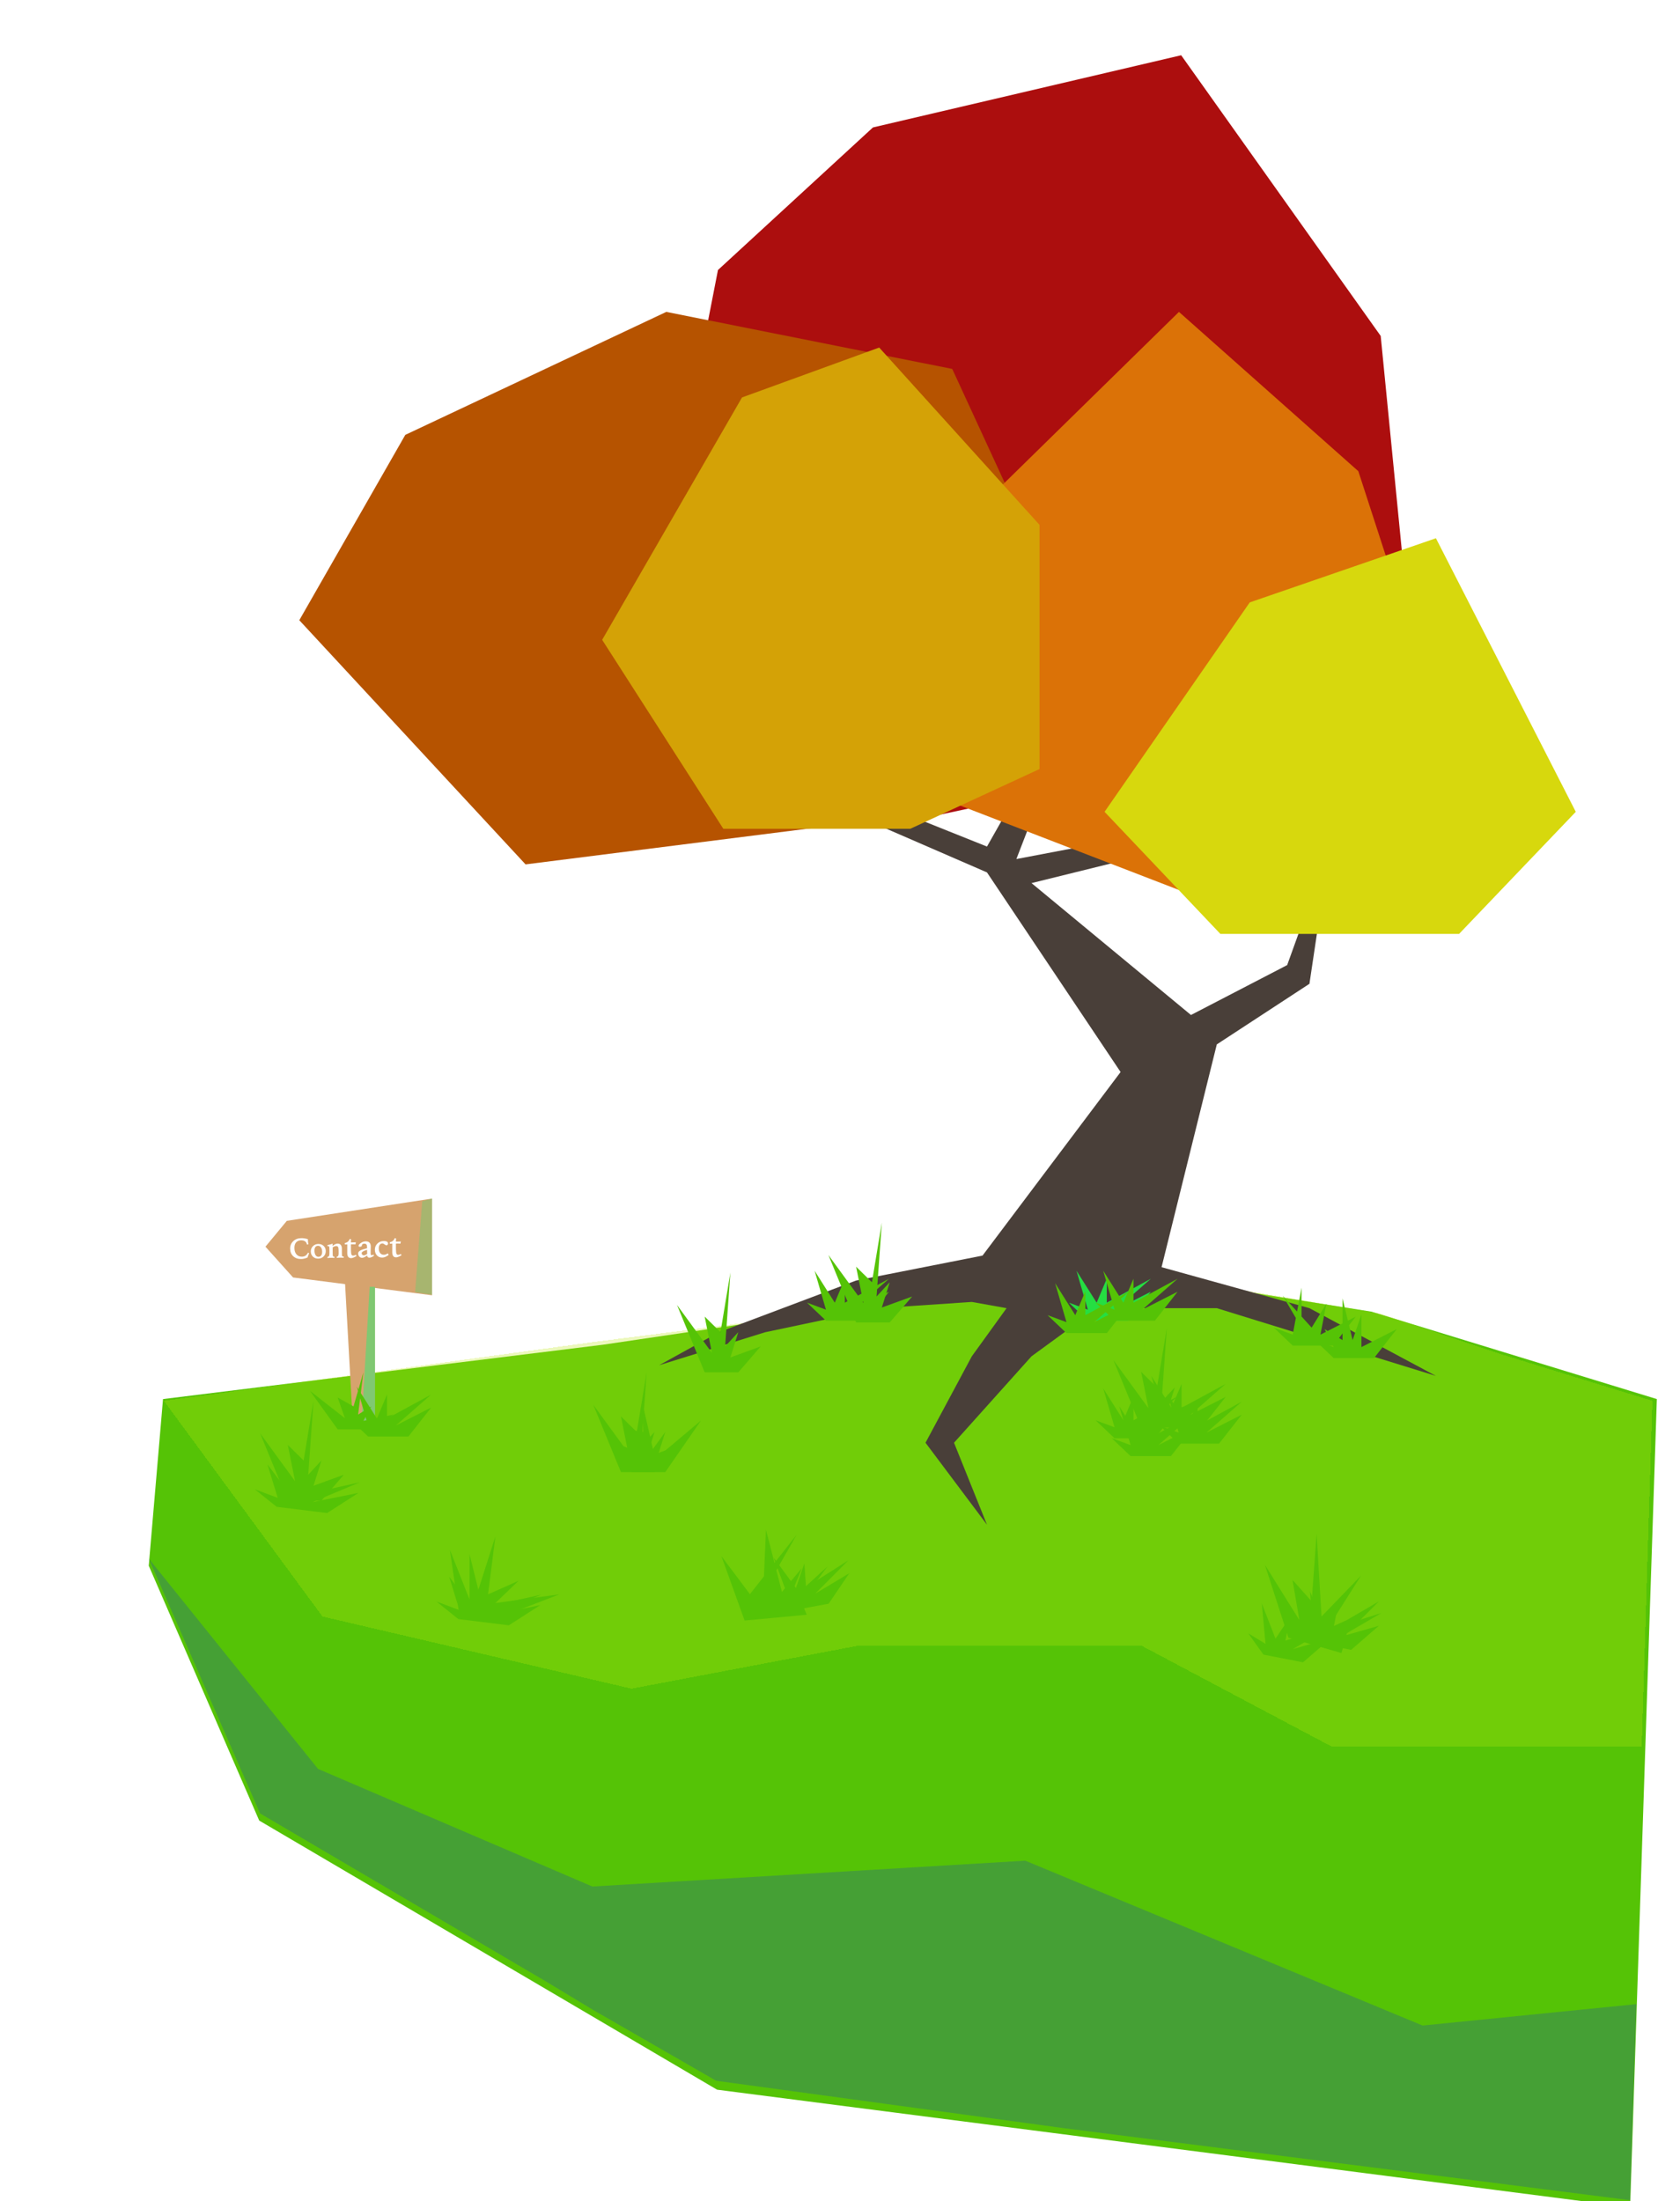 <svg width="943" height="1235" viewBox="0 0 943 1235" fill="none" xmlns="http://www.w3.org/2000/svg">
<g clip-path="url(#clip0_567_133)">
<g filter="url(#filter0_d_567_133)">
<path d="M145.5 1017.5L402.5 1168.5L915 1234.5L930 781L770 732L660 714.5L528 722.5L338.5 750.5L91.5 781L83.5 874.5L145.5 1017.5Z" fill="#55C306"/>
</g>
<g filter="url(#filter1_d_567_133)">
<path d="M181 903L92 782L333 749L529.5 724H596L657.5 713L774.5 733L841.5 755.5L927.5 782L921.5 976H747.5L641 919.5H481L354.5 943.5L181 903Z" fill="#B9E40F" fill-opacity="0.28" shape-rendering="crispEdges"/>
</g>
<g filter="url(#filter2_d_567_133)">
<path d="M629 597.5L551.5 700.5L480.5 714.5L403.5 743.5L370 762L429.5 743.5L493.5 730L545.5 726.5L565 730L545.5 757L519.5 805.5L554 851.5L535.5 805.5L579 757L616 730H683L806 768L735 730L652 707L683 582L735 548L746.5 471L722.5 537.5L668.5 565.5L579 491.5L662 471L710 394L704 370V394L652 462.5L570.5 478L579 456L562.5 419L535.5 370L554 419L562.5 456L554 471L444 427L403.5 402L436.5 434.5L554 485.5L629 597.5Z" fill="#493F39"/>
</g>
<g filter="url(#filter3_d_567_133)">
<path d="M366 337L516.5 455.5L663 424L788.5 321.5L775 184.5L663 27L490 67.5L403 147.5L366 337Z" fill="#AC0E0E"/>
</g>
<g filter="url(#filter4_d_567_133)">
<path d="M295 481L500.5 455L599.5 344L534.5 203L374 171L227.5 240L168 344L295 481Z" fill="#B65300"/>
</g>
<g filter="url(#filter5_d_567_133)">
<path d="M516 439.135L673.781 500L762.439 464.907L797 366.755L762.439 260.378L661.759 171L552.064 278.473L516 439.135Z" fill="#DB7207"/>
</g>
<g filter="url(#filter6_d_567_133)">
<path d="M620 451.5L685 520H819L884.5 451.5L806 298L701.5 334L620 451.5Z" fill="#D7D80D"/>
</g>
<g filter="url(#filter7_d_567_133)">
<path d="M338 355L406 461H511L583.5 427.5V290.5L493.5 191L416.5 219L338 355Z" fill="#D4A206"/>
</g>
<path d="M193.5 717L198 797.5H210.5V714L193.5 717Z" fill="#D6A36E"/>
<path d="M242.5 726.767L164.5 716.767L149 699.5L161 685L242.5 672.5V726.767Z" fill="#D6A36E"/>
<path style="mix-blend-mode:lighten" d="M233 725L237 674L242.5 672.5V726.5L233 725Z" fill="#66CE70" fill-opacity="0.42"/>
<path style="mix-blend-mode:lighten" d="M203 797.5L207.5 722H210.5V797.5H203Z" fill="#68D273" fill-opacity="0.78"/>
<g filter="url(#filter8_d_567_133)">
<path d="M378 732.182L393.543 770H412.417L425 755.455L407.976 761.636L412.417 747.455L405.016 755.455L407.976 714L402.425 747.455L393.543 738.727L397.614 759.091L378 732.182Z" fill="#55C306"/>
</g>
<g filter="url(#filter9_d_567_133)">
<path d="M331 788.182L346.543 826H365.417L378 811.455L360.976 817.636L365.417 803.455L358.016 811.455L360.976 770L355.425 803.455L346.543 794.727L350.614 815.091L331 788.182Z" fill="#55C306"/>
</g>
<g filter="url(#filter10_d_567_133)">
<path d="M348 811.455L352.543 826H371.417L391.5 797L366.976 817.636L371.417 803.455L364.5 813L359 789V803.455L349.5 802L356.614 815.091L348 811.455Z" fill="#55C306"/>
</g>
<g filter="url(#filter11_d_567_133)">
<path d="M250.5 869.5L255.827 906H282.331L312 894.571L276.094 899.429L289 887L271.937 894.571L276.094 862L266.5 892L261.543 872V897.429L250.5 869.5Z" fill="#55C306"/>
</g>
<g filter="url(#filter12_d_567_133)">
<path d="M144 804.182L159.543 842H178.417L191 827.455L173.976 833.636L178.417 819.455L171.016 827.455L173.976 786L168.425 819.455L159.543 810.727L163.614 831.091L144 804.182Z" fill="#55C306"/>
</g>
<g filter="url(#filter13_d_567_133)">
<path d="M172 780.39L187.543 802H206.417L219 793.688L201.976 797.221L206.417 789.117L199.016 793.688L201.976 770L196.425 789.117L187.543 784.13L191.614 795.766L172 780.39Z" fill="#55C306"/>
</g>
<g filter="url(#filter14_d_567_133)">
<path d="M427.25 893.085L438.113 905.076L461.134 900.821L472.708 883.732L453.644 895.169L472.2 876.469L448.429 891.604L447.492 878.197L442.781 891.999L430.236 874.913L438.113 896.255L427.25 893.085Z" fill="#55C306"/>
</g>
<g filter="url(#filter15_d_567_133)">
<path d="M415.962 909.261L402.907 873.084L418.938 894.472L426.824 884.443L427.937 858.302L432.726 876.937L445.174 861.106L433.784 881.053L436.91 893.216L447.996 879.956L440.294 899.176L462.461 878.944L447.8 898.651L450.82 906L415.962 909.261Z" fill="#55C306"/>
</g>
<g filter="url(#filter16_d_567_133)">
<path d="M463 704.182L478.543 742H497.417L510 727.455L492.976 733.636L497.417 719.455L490.016 727.455L492.976 686L487.425 719.455L478.543 710.727L482.614 731.091L463 704.182Z" fill="#55C306"/>
</g>
<g filter="url(#filter17_d_567_133)">
<path d="M623 763.182L638.543 801H657.417L670 786.455L652.976 792.636L657.417 778.455L650.016 786.455L652.976 745L647.425 778.455L638.543 769.727L642.614 790.091L623 763.182Z" fill="#55C306"/>
</g>
<g filter="url(#filter18_d_567_133)">
<path d="M708 878L721.258 918.937L751 927.5L754 916.5L772 898.5L754 909.005L743 914L762 884L739.785 907L737.022 860.5L734.278 898.5L723.5 886.5L727.335 909.005L708 878Z" fill="#55C306"/>
</g>
<g filter="url(#filter19_d_567_133)">
<path d="M596 731.92L606.615 742H629.262L642 725.76L622.185 735.84L642 718.48L617.231 731.92V718.48L611.569 731.92L600.246 714L606.615 735.84L596 731.92Z" fill="#25DE42"/>
</g>
<g filter="url(#filter20_d_567_133)">
<path d="M611 731.92L621.615 742H644.262L657 725.76L637.185 735.84L657 718.48L632.231 731.92V718.48L626.569 731.92L615.246 714L621.615 735.84L611 731.92Z" fill="#55C306"/>
</g>
<g filter="url(#filter21_d_567_133)">
<path d="M584 738.92L594.615 749H617.262L630 732.76L610.185 742.84L630 725.48L605.231 738.92V725.48L599.569 738.92L588.246 721L594.615 742.84L584 738.92Z" fill="#55C306"/>
</g>
<g filter="url(#filter22_d_567_133)">
<path d="M638 790.92L648.615 801H671.262L684 784.76L664.185 794.84L684 777.48L659.231 790.92V777.48L653.569 790.92L642.246 773L648.615 794.84L638 790.92Z" fill="#55C306"/>
</g>
<g filter="url(#filter23_d_567_133)">
<path d="M611 797.92L621.615 808H644.262L657 791.76L637.185 801.84L657 784.48L632.231 797.92V784.48L626.569 797.92L615.246 780L621.615 801.84L611 797.92Z" fill="#55C306"/>
</g>
<g filter="url(#filter24_d_567_133)">
<path d="M647 800.92L657.615 811H680.262L693 794.76L673.185 804.84L693 787.48L668.231 800.92V787.48L662.569 800.92L651.246 783L657.615 804.84L647 800.92Z" fill="#55C306"/>
</g>
<g filter="url(#filter25_d_567_133)">
<path d="M620 807.92L630.615 818H653.262L666 801.76L646.185 811.84L666 794.48L641.231 807.92V794.48L635.569 807.92L624.246 790L630.615 811.84L620 807.92Z" fill="#55C306"/>
</g>
<g filter="url(#filter26_d_567_133)">
<path d="M723.675 910.46L732.172 922.38L754.402 926.701L770.005 913.19L748.631 919.304L771.394 906.044L744.516 914.511L747.08 901.318L738.958 913.431L731.262 893.679L733.347 916.333L723.675 910.46Z" fill="#55C306"/>
</g>
<g filter="url(#filter27_d_567_133)">
<path d="M696.675 917.46L705.172 929.38L727.402 933.701L743.005 920.19L721.631 926.304L744.394 913.044L717.516 921.511L720.08 908.318L711.958 920.431L704.262 900.679L706.347 923.333L696.675 917.46Z" fill="#55C306"/>
</g>
<g filter="url(#filter28_d_567_133)">
<path d="M721.615 756L711 745.92L721.615 749.84L723.372 740.499L716 728L724.051 736.889L726.569 723.5V739.669L732.231 745.92L740.5 732.5L737.185 749.84L757 739.76L744.262 756H721.615Z" fill="#55C306"/>
</g>
<g filter="url(#filter29_d_567_133)">
<path d="M734 752.92L744.615 763H767.262L780 746.76L760.185 756.84V738.5L755.231 752.92L749.569 729.5V752.92L739.5 746.76L744.615 756.84L734 752.92Z" fill="#55C306"/>
</g>
<g filter="url(#filter30_d_567_133)">
<path d="M449 731.92L459.615 742H482.262L495 725.76L475.185 735.84L495 718.48L470.231 731.92V718.48L464.569 731.92L453.246 714L459.615 735.84L449 731.92Z" fill="#55C306"/>
</g>
<g filter="url(#filter31_d_567_133)">
<path d="M139.009 836.61L151.285 846.46L179.626 849.94L197.194 838.656L171.386 843.83L197.922 832.721L165.579 839.873L166.924 828.915L158.494 839.003L146.117 822.652L151.902 841.437L139.009 836.61Z" fill="#55C306"/>
</g>
<g filter="url(#filter32_d_567_133)">
<path d="M241.009 899.61L253.285 909.46L281.626 912.94L299.194 901.656L273.386 906.83L299.922 895.721L267.579 902.873L268.924 891.915L260.494 902.003L248.117 885.652L253.902 904.437L241.009 899.61Z" fill="#55C306"/>
</g>
<g filter="url(#filter33_d_567_133)">
<path d="M192 796.92L202.615 807H225.262L238 790.76L218.185 800.84L238 783.48L213.231 796.92V783.48L207.569 796.92L196.246 779L202.615 800.84L192 796.92Z" fill="#55C306"/>
</g>
<path style="mix-blend-mode:darken" d="M178.5 992.5L83.5 874.5L146 1017.5L306 1111.5L332.5 1127.5L402 1167.5L596.5 1194L915 1234.5L918.5 1124.5L798.5 1136.5L575.5 1044L332.5 1058.5L178.5 992.5Z" fill="#2B628A" fill-opacity="0.36"/>
<path d="M172.845 695.292C172.846 695.344 172.845 695.428 172.842 695.543C172.838 695.652 172.837 695.733 172.838 695.785C172.844 696.134 172.866 696.503 172.904 696.893C172.942 697.283 172.999 697.712 173.075 698.179L172.304 698.326C172.207 697.551 171.866 696.956 171.281 696.539C170.695 696.117 169.929 695.914 168.981 695.93C167.773 695.951 166.842 696.345 166.188 697.112C165.54 697.873 165.228 698.942 165.252 700.316C165.278 701.8 165.674 702.976 166.439 703.843C167.209 704.71 168.225 705.132 169.485 705.11C170.276 705.097 170.948 704.905 171.499 704.536C172.055 704.167 172.501 703.612 172.837 702.872L173.53 703.18C173.329 703.595 173.154 704.002 173.004 704.4C172.855 704.794 172.729 705.184 172.626 705.571C172 705.837 171.387 706.041 170.785 706.182C170.188 706.327 169.612 706.405 169.054 706.415C167.242 706.447 165.764 705.936 164.621 704.883C163.477 703.83 162.89 702.439 162.86 700.71C162.83 699.002 163.394 697.585 164.552 696.461C165.715 695.331 167.202 694.75 169.014 694.719C169.665 694.707 170.304 694.748 170.931 694.841C171.563 694.935 172.201 695.085 172.845 695.292ZM178.473 698.999C177.833 699.011 177.34 699.259 176.994 699.744C176.653 700.224 176.49 700.899 176.506 701.769C176.524 702.826 176.739 703.661 177.151 704.273C177.563 704.886 178.107 705.186 178.784 705.175C179.43 705.163 179.933 704.905 180.294 704.398C180.661 703.892 180.836 703.204 180.821 702.334C180.803 701.298 180.58 700.481 180.153 699.884C179.731 699.282 179.171 698.987 178.473 698.999ZM178.612 697.973C179.835 697.952 180.844 698.312 181.639 699.054C182.433 699.79 182.84 700.733 182.86 701.884C182.881 703.092 182.49 704.11 181.687 704.936C180.888 705.758 179.88 706.179 178.661 706.2C177.443 706.222 176.442 705.859 175.658 705.112C174.874 704.365 174.471 703.398 174.451 702.211C174.43 701.044 174.824 700.053 175.633 699.237C176.447 698.415 177.44 697.994 178.612 697.973ZM186.719 697.816L186.617 699.1C187.234 698.641 187.762 698.306 188.201 698.095C188.64 697.884 189.032 697.776 189.375 697.77C190.193 697.756 190.812 697.984 191.231 698.456C191.656 698.923 191.877 699.622 191.893 700.555C191.896 700.732 191.898 701.143 191.899 701.789C191.9 702.43 191.904 702.984 191.912 703.453C191.926 704.219 191.988 704.679 192.101 704.833C192.218 704.987 192.446 705.061 192.784 705.055L192.948 705.052L192.944 705.709C192.48 705.686 192.084 705.669 191.756 705.659C191.427 705.649 191.162 705.646 190.958 705.65C190.74 705.654 190.469 705.666 190.146 705.687C189.829 705.709 189.46 705.738 189.038 705.777L189.027 705.121L189.121 705.119C189.766 705.108 190.086 704.451 190.079 703.149C190.078 703.107 190.077 703.076 190.077 703.055L190.048 701.407C190.033 700.506 189.918 699.901 189.704 699.593C189.49 699.284 189.133 699.134 188.634 699.142C188.363 699.147 188.072 699.21 187.762 699.33C187.451 699.444 187.11 699.622 186.74 699.863C186.727 700.332 186.72 700.819 186.718 701.325C186.717 701.83 186.721 702.372 186.731 702.95L186.742 703.59C186.754 704.293 186.817 704.73 186.929 704.9C187.047 705.069 187.272 705.152 187.605 705.146L187.73 705.144L187.742 705.8C187.304 705.776 186.921 705.759 186.592 705.749C186.264 705.74 185.985 705.737 185.756 705.741C185.532 705.744 185.256 705.757 184.928 705.778C184.601 705.8 184.221 705.83 183.789 705.869L183.778 705.213L183.957 705.209C184.603 705.198 184.92 704.539 184.907 703.232C184.905 703.075 184.905 702.956 184.909 702.872L184.896 701.255L184.884 700.567C184.874 699.979 184.821 699.6 184.724 699.429C184.632 699.254 184.464 699.168 184.219 699.173C184.172 699.173 184.068 699.183 183.907 699.202C183.876 699.207 183.853 699.21 183.837 699.211L183.78 698.602C184.211 698.527 184.665 698.425 185.142 698.297C185.619 698.169 186.145 698.009 186.719 697.816ZM196.303 695.137L197.08 695.343C197.051 695.672 197.024 695.986 197 696.285C196.982 696.578 196.972 696.857 196.971 697.121C197.738 697.107 198.309 697.091 198.684 697.073C199.059 697.055 199.404 697.031 199.72 697.002L199.512 698.21C199.143 698.187 198.744 698.174 198.316 698.17C197.894 698.159 197.452 698.161 196.989 698.175C196.985 698.949 196.982 699.611 196.98 700.162C196.983 700.707 196.988 701.135 196.993 701.445C197.016 702.728 197.121 703.564 197.31 703.954C197.504 704.337 197.835 704.525 198.304 704.516C198.491 704.513 198.705 704.471 198.944 704.391C199.182 704.311 199.453 704.189 199.755 704.025L200.11 704.757C199.472 705.132 198.903 705.417 198.402 705.614C197.902 705.816 197.488 705.92 197.159 705.925C196.41 705.938 195.852 705.714 195.486 705.251C195.121 704.783 194.929 704.054 194.912 703.064C194.909 702.87 194.912 702.235 194.923 701.156C194.939 700.077 194.939 699.093 194.924 698.202C194.912 698.203 194.772 698.211 194.502 698.227C194.239 698.244 193.929 698.261 193.571 698.279L193.557 697.435C194.234 697.324 194.799 697.079 195.249 696.702C195.705 696.319 196.057 695.798 196.303 695.137ZM206.054 701.287C205.925 701.324 205.739 701.38 205.494 701.455C203.826 701.947 202.998 702.509 203.009 703.142C203.015 703.494 203.135 703.788 203.367 704.024C203.6 704.254 203.889 704.366 204.235 704.36C204.457 704.356 204.708 704.296 204.988 704.18C205.273 704.064 205.641 703.867 206.094 703.589L206.054 701.287ZM209.607 703.924L209.944 704.586C209.417 704.947 208.941 705.219 208.516 705.402C208.097 705.579 207.721 705.671 207.387 705.677C206.983 705.684 206.671 705.586 206.45 705.385C206.236 705.178 206.107 704.864 206.065 704.443C205.434 704.899 204.9 705.231 204.465 705.437C204.029 705.638 203.635 705.742 203.283 705.748C202.668 705.759 202.14 705.531 201.698 705.064C201.256 704.591 201.029 704.021 201.018 703.353C200.998 702.228 202.24 701.354 204.743 700.73C205.285 700.591 205.711 700.481 206.02 700.4C206.024 700.253 206.024 700.113 206.022 699.978C206.025 699.837 206.026 699.702 206.024 699.573C206.013 698.947 205.882 698.492 205.631 698.209C205.385 697.926 204.996 697.789 204.463 697.799C204.117 697.805 203.82 697.88 203.57 698.025C203.327 698.17 203.198 698.336 203.184 698.524C203.178 698.554 203.176 698.592 203.177 698.639C203.152 699.225 202.788 699.524 202.085 699.537C201.821 699.541 201.618 699.501 201.476 699.415C201.334 699.33 201.262 699.202 201.259 699.032C201.25 698.564 201.672 698.032 202.523 697.437C203.38 696.836 204.283 696.527 205.232 696.511C206.157 696.494 206.865 696.725 207.354 697.203C207.842 697.675 208.095 698.377 208.111 699.308C208.116 699.59 208.103 700.173 208.071 701.058C208.046 701.938 208.038 702.679 208.049 703.283C208.055 703.64 208.106 703.897 208.203 704.054C208.299 704.21 208.447 704.287 208.646 704.283C208.758 704.281 208.895 704.25 209.058 704.188C209.221 704.127 209.404 704.039 209.607 703.924ZM217.673 703.247L218.172 704.099C217.524 704.597 216.904 704.974 216.31 705.231C215.717 705.481 215.151 705.611 214.612 705.621C213.405 705.642 212.408 705.246 211.62 704.434C210.838 703.621 210.436 702.564 210.413 701.264C210.389 699.899 210.85 698.742 211.794 697.794C212.739 696.845 213.926 696.359 215.355 696.334C216.158 696.32 216.766 696.429 217.181 696.662C217.601 696.89 217.815 697.234 217.823 697.697C217.827 697.961 217.735 698.2 217.545 698.414C217.356 698.628 217.138 698.738 216.892 698.742C216.681 698.746 216.344 698.57 215.88 698.215C215.417 697.854 214.986 697.676 214.588 697.683C213.972 697.694 213.485 697.958 213.125 698.474C212.77 698.99 212.601 699.678 212.616 700.54C212.635 701.641 212.902 702.501 213.417 703.119C213.937 703.737 214.64 704.038 215.525 704.023C215.859 704.017 216.2 703.949 216.55 703.82C216.905 703.691 217.279 703.5 217.673 703.247ZM221.559 694.696L222.336 694.902C222.307 695.231 222.28 695.545 222.256 695.844C222.238 696.138 222.228 696.416 222.227 696.68C222.994 696.666 223.565 696.651 223.94 696.632C224.315 696.614 224.66 696.59 224.976 696.562L224.768 697.769C224.399 697.747 224 697.733 223.572 697.729C223.15 697.719 222.708 697.72 222.245 697.734C222.241 698.508 222.238 699.17 222.236 699.721C222.239 700.266 222.244 700.694 222.249 701.004C222.272 702.287 222.377 703.123 222.566 703.513C222.76 703.896 223.091 704.084 223.56 704.076C223.747 704.072 223.961 704.031 224.199 703.95C224.438 703.87 224.709 703.748 225.011 703.584L225.366 704.317C224.728 704.691 224.159 704.976 223.658 705.173C223.158 705.375 222.743 705.479 222.415 705.485C221.666 705.498 221.108 705.273 220.742 704.81C220.377 704.342 220.185 703.613 220.168 702.623C220.164 702.43 220.168 701.794 220.179 700.715C220.195 699.637 220.195 698.652 220.18 697.762C220.168 697.762 220.027 697.77 219.758 697.787C219.495 697.803 219.184 697.82 218.827 697.838L218.813 696.994C219.49 696.883 220.055 696.639 220.505 696.262C220.961 695.879 221.313 695.357 221.559 694.696Z" fill="white"/>
</g>
<defs>
<filter id="filter0_d_567_133" x="79.5" y="714.5" width="854.5" height="528" filterUnits="userSpaceOnUse" color-interpolation-filters="sRGB">
<feFlood flood-opacity="0" result="BackgroundImageFix"/>
<feColorMatrix in="SourceAlpha" type="matrix" values="0 0 0 0 0 0 0 0 0 0 0 0 0 0 0 0 0 0 127 0" result="hardAlpha"/>
<feOffset dy="4"/>
<feGaussianBlur stdDeviation="2"/>
<feComposite in2="hardAlpha" operator="out"/>
<feColorMatrix type="matrix" values="0 0 0 0 0 0 0 0 0 0 0 0 0 0 0 0 0 0 0.25 0"/>
<feBlend mode="normal" in2="BackgroundImageFix" result="effect1_dropShadow_567_133"/>
<feBlend mode="normal" in="SourceGraphic" in2="effect1_dropShadow_567_133" result="shape"/>
</filter>
<filter id="filter1_d_567_133" x="88" y="713" width="843.5" height="271" filterUnits="userSpaceOnUse" color-interpolation-filters="sRGB">
<feFlood flood-opacity="0" result="BackgroundImageFix"/>
<feColorMatrix in="SourceAlpha" type="matrix" values="0 0 0 0 0 0 0 0 0 0 0 0 0 0 0 0 0 0 127 0" result="hardAlpha"/>
<feOffset dy="4"/>
<feGaussianBlur stdDeviation="2"/>
<feComposite in2="hardAlpha" operator="out"/>
<feColorMatrix type="matrix" values="0 0 0 0 0 0 0 0 0 0 0 0 0 0 0 0 0 0 0.25 0"/>
<feBlend mode="normal" in2="BackgroundImageFix" result="effect1_dropShadow_567_133"/>
<feBlend mode="normal" in="SourceGraphic" in2="effect1_dropShadow_567_133" result="shape"/>
</filter>
<filter id="filter2_d_567_133" x="366" y="370" width="444" height="489.5" filterUnits="userSpaceOnUse" color-interpolation-filters="sRGB">
<feFlood flood-opacity="0" result="BackgroundImageFix"/>
<feColorMatrix in="SourceAlpha" type="matrix" values="0 0 0 0 0 0 0 0 0 0 0 0 0 0 0 0 0 0 127 0" result="hardAlpha"/>
<feOffset dy="4"/>
<feGaussianBlur stdDeviation="2"/>
<feComposite in2="hardAlpha" operator="out"/>
<feColorMatrix type="matrix" values="0 0 0 0 0 0 0 0 0 0 0 0 0 0 0 0 0 0 0.25 0"/>
<feBlend mode="normal" in2="BackgroundImageFix" result="effect1_dropShadow_567_133"/>
<feBlend mode="normal" in="SourceGraphic" in2="effect1_dropShadow_567_133" result="shape"/>
</filter>
<filter id="filter3_d_567_133" x="362" y="27" width="430.5" height="436.5" filterUnits="userSpaceOnUse" color-interpolation-filters="sRGB">
<feFlood flood-opacity="0" result="BackgroundImageFix"/>
<feColorMatrix in="SourceAlpha" type="matrix" values="0 0 0 0 0 0 0 0 0 0 0 0 0 0 0 0 0 0 127 0" result="hardAlpha"/>
<feOffset dy="4"/>
<feGaussianBlur stdDeviation="2"/>
<feComposite in2="hardAlpha" operator="out"/>
<feColorMatrix type="matrix" values="0 0 0 0 0 0 0 0 0 0 0 0 0 0 0 0 0 0 0.25 0"/>
<feBlend mode="normal" in2="BackgroundImageFix" result="effect1_dropShadow_567_133"/>
<feBlend mode="normal" in="SourceGraphic" in2="effect1_dropShadow_567_133" result="shape"/>
</filter>
<filter id="filter4_d_567_133" x="164" y="171" width="439.5" height="318" filterUnits="userSpaceOnUse" color-interpolation-filters="sRGB">
<feFlood flood-opacity="0" result="BackgroundImageFix"/>
<feColorMatrix in="SourceAlpha" type="matrix" values="0 0 0 0 0 0 0 0 0 0 0 0 0 0 0 0 0 0 127 0" result="hardAlpha"/>
<feOffset dy="4"/>
<feGaussianBlur stdDeviation="2"/>
<feComposite in2="hardAlpha" operator="out"/>
<feColorMatrix type="matrix" values="0 0 0 0 0 0 0 0 0 0 0 0 0 0 0 0 0 0 0.25 0"/>
<feBlend mode="normal" in2="BackgroundImageFix" result="effect1_dropShadow_567_133"/>
<feBlend mode="normal" in="SourceGraphic" in2="effect1_dropShadow_567_133" result="shape"/>
</filter>
<filter id="filter5_d_567_133" x="512" y="171" width="289" height="337" filterUnits="userSpaceOnUse" color-interpolation-filters="sRGB">
<feFlood flood-opacity="0" result="BackgroundImageFix"/>
<feColorMatrix in="SourceAlpha" type="matrix" values="0 0 0 0 0 0 0 0 0 0 0 0 0 0 0 0 0 0 127 0" result="hardAlpha"/>
<feOffset dy="4"/>
<feGaussianBlur stdDeviation="2"/>
<feComposite in2="hardAlpha" operator="out"/>
<feColorMatrix type="matrix" values="0 0 0 0 0 0 0 0 0 0 0 0 0 0 0 0 0 0 0.25 0"/>
<feBlend mode="normal" in2="BackgroundImageFix" result="effect1_dropShadow_567_133"/>
<feBlend mode="normal" in="SourceGraphic" in2="effect1_dropShadow_567_133" result="shape"/>
</filter>
<filter id="filter6_d_567_133" x="616" y="298" width="272.5" height="230" filterUnits="userSpaceOnUse" color-interpolation-filters="sRGB">
<feFlood flood-opacity="0" result="BackgroundImageFix"/>
<feColorMatrix in="SourceAlpha" type="matrix" values="0 0 0 0 0 0 0 0 0 0 0 0 0 0 0 0 0 0 127 0" result="hardAlpha"/>
<feOffset dy="4"/>
<feGaussianBlur stdDeviation="2"/>
<feComposite in2="hardAlpha" operator="out"/>
<feColorMatrix type="matrix" values="0 0 0 0 0 0 0 0 0 0 0 0 0 0 0 0 0 0 0.25 0"/>
<feBlend mode="normal" in2="BackgroundImageFix" result="effect1_dropShadow_567_133"/>
<feBlend mode="normal" in="SourceGraphic" in2="effect1_dropShadow_567_133" result="shape"/>
</filter>
<filter id="filter7_d_567_133" x="334" y="191" width="253.5" height="278" filterUnits="userSpaceOnUse" color-interpolation-filters="sRGB">
<feFlood flood-opacity="0" result="BackgroundImageFix"/>
<feColorMatrix in="SourceAlpha" type="matrix" values="0 0 0 0 0 0 0 0 0 0 0 0 0 0 0 0 0 0 127 0" result="hardAlpha"/>
<feOffset dy="4"/>
<feGaussianBlur stdDeviation="2"/>
<feComposite in2="hardAlpha" operator="out"/>
<feColorMatrix type="matrix" values="0 0 0 0 0 0 0 0 0 0 0 0 0 0 0 0 0 0 0.25 0"/>
<feBlend mode="normal" in2="BackgroundImageFix" result="effect1_dropShadow_567_133"/>
<feBlend mode="normal" in="SourceGraphic" in2="effect1_dropShadow_567_133" result="shape"/>
</filter>
<filter id="filter8_d_567_133" x="378" y="712.2" width="50.8" height="59.6" filterUnits="userSpaceOnUse" color-interpolation-filters="sRGB">
<feFlood flood-opacity="0" result="BackgroundImageFix"/>
<feColorMatrix in="SourceAlpha" type="matrix" values="0 0 0 0 0 0 0 0 0 0 0 0 0 0 0 0 0 0 127 0" result="hardAlpha"/>
<feOffset dx="2"/>
<feGaussianBlur stdDeviation="0.9"/>
<feComposite in2="hardAlpha" operator="out"/>
<feColorMatrix type="matrix" values="0 0 0 0 0 0 0 0 0 0 0 0 0 0 0 0 0 0 0.25 0"/>
<feBlend mode="normal" in2="BackgroundImageFix" result="effect1_dropShadow_567_133"/>
<feBlend mode="normal" in="SourceGraphic" in2="effect1_dropShadow_567_133" result="shape"/>
</filter>
<filter id="filter9_d_567_133" x="331" y="768.2" width="50.8" height="59.6" filterUnits="userSpaceOnUse" color-interpolation-filters="sRGB">
<feFlood flood-opacity="0" result="BackgroundImageFix"/>
<feColorMatrix in="SourceAlpha" type="matrix" values="0 0 0 0 0 0 0 0 0 0 0 0 0 0 0 0 0 0 127 0" result="hardAlpha"/>
<feOffset dx="2"/>
<feGaussianBlur stdDeviation="0.9"/>
<feComposite in2="hardAlpha" operator="out"/>
<feColorMatrix type="matrix" values="0 0 0 0 0 0 0 0 0 0 0 0 0 0 0 0 0 0 0.25 0"/>
<feBlend mode="normal" in2="BackgroundImageFix" result="effect1_dropShadow_567_133"/>
<feBlend mode="normal" in="SourceGraphic" in2="effect1_dropShadow_567_133" result="shape"/>
</filter>
<filter id="filter10_d_567_133" x="348" y="787.2" width="47.3" height="40.6" filterUnits="userSpaceOnUse" color-interpolation-filters="sRGB">
<feFlood flood-opacity="0" result="BackgroundImageFix"/>
<feColorMatrix in="SourceAlpha" type="matrix" values="0 0 0 0 0 0 0 0 0 0 0 0 0 0 0 0 0 0 127 0" result="hardAlpha"/>
<feOffset dx="2"/>
<feGaussianBlur stdDeviation="0.9"/>
<feComposite in2="hardAlpha" operator="out"/>
<feColorMatrix type="matrix" values="0 0 0 0 0 0 0 0 0 0 0 0 0 0 0 0 0 0 0.25 0"/>
<feBlend mode="normal" in2="BackgroundImageFix" result="effect1_dropShadow_567_133"/>
<feBlend mode="normal" in="SourceGraphic" in2="effect1_dropShadow_567_133" result="shape"/>
</filter>
<filter id="filter11_d_567_133" x="250.5" y="860.2" width="65.3" height="47.6" filterUnits="userSpaceOnUse" color-interpolation-filters="sRGB">
<feFlood flood-opacity="0" result="BackgroundImageFix"/>
<feColorMatrix in="SourceAlpha" type="matrix" values="0 0 0 0 0 0 0 0 0 0 0 0 0 0 0 0 0 0 127 0" result="hardAlpha"/>
<feOffset dx="2"/>
<feGaussianBlur stdDeviation="0.9"/>
<feComposite in2="hardAlpha" operator="out"/>
<feColorMatrix type="matrix" values="0 0 0 0 0 0 0 0 0 0 0 0 0 0 0 0 0 0 0.25 0"/>
<feBlend mode="normal" in2="BackgroundImageFix" result="effect1_dropShadow_567_133"/>
<feBlend mode="normal" in="SourceGraphic" in2="effect1_dropShadow_567_133" result="shape"/>
</filter>
<filter id="filter12_d_567_133" x="144" y="784.2" width="50.8" height="59.6" filterUnits="userSpaceOnUse" color-interpolation-filters="sRGB">
<feFlood flood-opacity="0" result="BackgroundImageFix"/>
<feColorMatrix in="SourceAlpha" type="matrix" values="0 0 0 0 0 0 0 0 0 0 0 0 0 0 0 0 0 0 127 0" result="hardAlpha"/>
<feOffset dx="2"/>
<feGaussianBlur stdDeviation="0.9"/>
<feComposite in2="hardAlpha" operator="out"/>
<feColorMatrix type="matrix" values="0 0 0 0 0 0 0 0 0 0 0 0 0 0 0 0 0 0 0.25 0"/>
<feBlend mode="normal" in2="BackgroundImageFix" result="effect1_dropShadow_567_133"/>
<feBlend mode="normal" in="SourceGraphic" in2="effect1_dropShadow_567_133" result="shape"/>
</filter>
<filter id="filter13_d_567_133" x="172" y="768.2" width="50.8" height="35.6" filterUnits="userSpaceOnUse" color-interpolation-filters="sRGB">
<feFlood flood-opacity="0" result="BackgroundImageFix"/>
<feColorMatrix in="SourceAlpha" type="matrix" values="0 0 0 0 0 0 0 0 0 0 0 0 0 0 0 0 0 0 127 0" result="hardAlpha"/>
<feOffset dx="2"/>
<feGaussianBlur stdDeviation="0.9"/>
<feComposite in2="hardAlpha" operator="out"/>
<feColorMatrix type="matrix" values="0 0 0 0 0 0 0 0 0 0 0 0 0 0 0 0 0 0 0.25 0"/>
<feBlend mode="normal" in2="BackgroundImageFix" result="effect1_dropShadow_567_133"/>
<feBlend mode="normal" in="SourceGraphic" in2="effect1_dropShadow_567_133" result="shape"/>
</filter>
<filter id="filter14_d_567_133" x="427.25" y="871.113" width="52.258" height="35.763" filterUnits="userSpaceOnUse" color-interpolation-filters="sRGB">
<feFlood flood-opacity="0" result="BackgroundImageFix"/>
<feColorMatrix in="SourceAlpha" type="matrix" values="0 0 0 0 0 0 0 0 0 0 0 0 0 0 0 0 0 0 127 0" result="hardAlpha"/>
<feOffset dx="4" dy="-1"/>
<feGaussianBlur stdDeviation="1.4"/>
<feComposite in2="hardAlpha" operator="out"/>
<feColorMatrix type="matrix" values="0 0 0 0 0 0 0 0 0 0 0 0 0 0 0 0 0 0 0.25 0"/>
<feBlend mode="normal" in2="BackgroundImageFix" result="effect1_dropShadow_567_133"/>
<feBlend mode="normal" in="SourceGraphic" in2="effect1_dropShadow_567_133" result="shape"/>
</filter>
<filter id="filter15_d_567_133" x="402.907" y="856.502" width="63.354" height="54.559" filterUnits="userSpaceOnUse" color-interpolation-filters="sRGB">
<feFlood flood-opacity="0" result="BackgroundImageFix"/>
<feColorMatrix in="SourceAlpha" type="matrix" values="0 0 0 0 0 0 0 0 0 0 0 0 0 0 0 0 0 0 127 0" result="hardAlpha"/>
<feOffset dx="2"/>
<feGaussianBlur stdDeviation="0.9"/>
<feComposite in2="hardAlpha" operator="out"/>
<feColorMatrix type="matrix" values="0 0 0 0 0 0 0 0 0 0 0 0 0 0 0 0 0 0 0.25 0"/>
<feBlend mode="normal" in2="BackgroundImageFix" result="effect1_dropShadow_567_133"/>
<feBlend mode="normal" in="SourceGraphic" in2="effect1_dropShadow_567_133" result="shape"/>
</filter>
<filter id="filter16_d_567_133" x="463" y="684.2" width="50.8" height="59.6" filterUnits="userSpaceOnUse" color-interpolation-filters="sRGB">
<feFlood flood-opacity="0" result="BackgroundImageFix"/>
<feColorMatrix in="SourceAlpha" type="matrix" values="0 0 0 0 0 0 0 0 0 0 0 0 0 0 0 0 0 0 127 0" result="hardAlpha"/>
<feOffset dx="2"/>
<feGaussianBlur stdDeviation="0.9"/>
<feComposite in2="hardAlpha" operator="out"/>
<feColorMatrix type="matrix" values="0 0 0 0 0 0 0 0 0 0 0 0 0 0 0 0 0 0 0.25 0"/>
<feBlend mode="normal" in2="BackgroundImageFix" result="effect1_dropShadow_567_133"/>
<feBlend mode="normal" in="SourceGraphic" in2="effect1_dropShadow_567_133" result="shape"/>
</filter>
<filter id="filter17_d_567_133" x="623" y="743.2" width="50.8" height="59.6" filterUnits="userSpaceOnUse" color-interpolation-filters="sRGB">
<feFlood flood-opacity="0" result="BackgroundImageFix"/>
<feColorMatrix in="SourceAlpha" type="matrix" values="0 0 0 0 0 0 0 0 0 0 0 0 0 0 0 0 0 0 127 0" result="hardAlpha"/>
<feOffset dx="2"/>
<feGaussianBlur stdDeviation="0.9"/>
<feComposite in2="hardAlpha" operator="out"/>
<feColorMatrix type="matrix" values="0 0 0 0 0 0 0 0 0 0 0 0 0 0 0 0 0 0 0.25 0"/>
<feBlend mode="normal" in2="BackgroundImageFix" result="effect1_dropShadow_567_133"/>
<feBlend mode="normal" in="SourceGraphic" in2="effect1_dropShadow_567_133" result="shape"/>
</filter>
<filter id="filter18_d_567_133" x="708" y="858.7" width="67.8" height="70.6" filterUnits="userSpaceOnUse" color-interpolation-filters="sRGB">
<feFlood flood-opacity="0" result="BackgroundImageFix"/>
<feColorMatrix in="SourceAlpha" type="matrix" values="0 0 0 0 0 0 0 0 0 0 0 0 0 0 0 0 0 0 127 0" result="hardAlpha"/>
<feOffset dx="2"/>
<feGaussianBlur stdDeviation="0.9"/>
<feComposite in2="hardAlpha" operator="out"/>
<feColorMatrix type="matrix" values="0 0 0 0 0 0 0 0 0 0 0 0 0 0 0 0 0 0 0.25 0"/>
<feBlend mode="normal" in2="BackgroundImageFix" result="effect1_dropShadow_567_133"/>
<feBlend mode="normal" in="SourceGraphic" in2="effect1_dropShadow_567_133" result="shape"/>
</filter>
<filter id="filter19_d_567_133" x="596" y="710.2" width="52.8" height="33.6" filterUnits="userSpaceOnUse" color-interpolation-filters="sRGB">
<feFlood flood-opacity="0" result="BackgroundImageFix"/>
<feColorMatrix in="SourceAlpha" type="matrix" values="0 0 0 0 0 0 0 0 0 0 0 0 0 0 0 0 0 0 127 0" result="hardAlpha"/>
<feOffset dx="4" dy="-1"/>
<feGaussianBlur stdDeviation="1.4"/>
<feComposite in2="hardAlpha" operator="out"/>
<feColorMatrix type="matrix" values="0 0 0 0 0 0 0 0 0 0 0 0 0 0 0 0 0 0 0.25 0"/>
<feBlend mode="normal" in2="BackgroundImageFix" result="effect1_dropShadow_567_133"/>
<feBlend mode="normal" in="SourceGraphic" in2="effect1_dropShadow_567_133" result="shape"/>
</filter>
<filter id="filter20_d_567_133" x="611" y="710.2" width="52.8" height="33.6" filterUnits="userSpaceOnUse" color-interpolation-filters="sRGB">
<feFlood flood-opacity="0" result="BackgroundImageFix"/>
<feColorMatrix in="SourceAlpha" type="matrix" values="0 0 0 0 0 0 0 0 0 0 0 0 0 0 0 0 0 0 127 0" result="hardAlpha"/>
<feOffset dx="4" dy="-1"/>
<feGaussianBlur stdDeviation="1.4"/>
<feComposite in2="hardAlpha" operator="out"/>
<feColorMatrix type="matrix" values="0 0 0 0 0 0 0 0 0 0 0 0 0 0 0 0 0 0 0.25 0"/>
<feBlend mode="normal" in2="BackgroundImageFix" result="effect1_dropShadow_567_133"/>
<feBlend mode="normal" in="SourceGraphic" in2="effect1_dropShadow_567_133" result="shape"/>
</filter>
<filter id="filter21_d_567_133" x="584" y="717.2" width="52.8" height="33.6" filterUnits="userSpaceOnUse" color-interpolation-filters="sRGB">
<feFlood flood-opacity="0" result="BackgroundImageFix"/>
<feColorMatrix in="SourceAlpha" type="matrix" values="0 0 0 0 0 0 0 0 0 0 0 0 0 0 0 0 0 0 127 0" result="hardAlpha"/>
<feOffset dx="4" dy="-1"/>
<feGaussianBlur stdDeviation="1.4"/>
<feComposite in2="hardAlpha" operator="out"/>
<feColorMatrix type="matrix" values="0 0 0 0 0 0 0 0 0 0 0 0 0 0 0 0 0 0 0.25 0"/>
<feBlend mode="normal" in2="BackgroundImageFix" result="effect1_dropShadow_567_133"/>
<feBlend mode="normal" in="SourceGraphic" in2="effect1_dropShadow_567_133" result="shape"/>
</filter>
<filter id="filter22_d_567_133" x="638" y="769.2" width="52.8" height="33.6" filterUnits="userSpaceOnUse" color-interpolation-filters="sRGB">
<feFlood flood-opacity="0" result="BackgroundImageFix"/>
<feColorMatrix in="SourceAlpha" type="matrix" values="0 0 0 0 0 0 0 0 0 0 0 0 0 0 0 0 0 0 127 0" result="hardAlpha"/>
<feOffset dx="4" dy="-1"/>
<feGaussianBlur stdDeviation="1.4"/>
<feComposite in2="hardAlpha" operator="out"/>
<feColorMatrix type="matrix" values="0 0 0 0 0 0 0 0 0 0 0 0 0 0 0 0 0 0 0.25 0"/>
<feBlend mode="normal" in2="BackgroundImageFix" result="effect1_dropShadow_567_133"/>
<feBlend mode="normal" in="SourceGraphic" in2="effect1_dropShadow_567_133" result="shape"/>
</filter>
<filter id="filter23_d_567_133" x="611" y="776.2" width="52.8" height="33.6" filterUnits="userSpaceOnUse" color-interpolation-filters="sRGB">
<feFlood flood-opacity="0" result="BackgroundImageFix"/>
<feColorMatrix in="SourceAlpha" type="matrix" values="0 0 0 0 0 0 0 0 0 0 0 0 0 0 0 0 0 0 127 0" result="hardAlpha"/>
<feOffset dx="4" dy="-1"/>
<feGaussianBlur stdDeviation="1.4"/>
<feComposite in2="hardAlpha" operator="out"/>
<feColorMatrix type="matrix" values="0 0 0 0 0 0 0 0 0 0 0 0 0 0 0 0 0 0 0.25 0"/>
<feBlend mode="normal" in2="BackgroundImageFix" result="effect1_dropShadow_567_133"/>
<feBlend mode="normal" in="SourceGraphic" in2="effect1_dropShadow_567_133" result="shape"/>
</filter>
<filter id="filter24_d_567_133" x="647" y="779.2" width="52.8" height="33.6" filterUnits="userSpaceOnUse" color-interpolation-filters="sRGB">
<feFlood flood-opacity="0" result="BackgroundImageFix"/>
<feColorMatrix in="SourceAlpha" type="matrix" values="0 0 0 0 0 0 0 0 0 0 0 0 0 0 0 0 0 0 127 0" result="hardAlpha"/>
<feOffset dx="4" dy="-1"/>
<feGaussianBlur stdDeviation="1.4"/>
<feComposite in2="hardAlpha" operator="out"/>
<feColorMatrix type="matrix" values="0 0 0 0 0 0 0 0 0 0 0 0 0 0 0 0 0 0 0.25 0"/>
<feBlend mode="normal" in2="BackgroundImageFix" result="effect1_dropShadow_567_133"/>
<feBlend mode="normal" in="SourceGraphic" in2="effect1_dropShadow_567_133" result="shape"/>
</filter>
<filter id="filter25_d_567_133" x="620" y="786.2" width="52.8" height="33.6" filterUnits="userSpaceOnUse" color-interpolation-filters="sRGB">
<feFlood flood-opacity="0" result="BackgroundImageFix"/>
<feColorMatrix in="SourceAlpha" type="matrix" values="0 0 0 0 0 0 0 0 0 0 0 0 0 0 0 0 0 0 127 0" result="hardAlpha"/>
<feOffset dx="4" dy="-1"/>
<feGaussianBlur stdDeviation="1.4"/>
<feComposite in2="hardAlpha" operator="out"/>
<feColorMatrix type="matrix" values="0 0 0 0 0 0 0 0 0 0 0 0 0 0 0 0 0 0 0.25 0"/>
<feBlend mode="normal" in2="BackgroundImageFix" result="effect1_dropShadow_567_133"/>
<feBlend mode="normal" in="SourceGraphic" in2="effect1_dropShadow_567_133" result="shape"/>
</filter>
<filter id="filter26_d_567_133" x="723.675" y="889.879" width="54.519" height="38.622" filterUnits="userSpaceOnUse" color-interpolation-filters="sRGB">
<feFlood flood-opacity="0" result="BackgroundImageFix"/>
<feColorMatrix in="SourceAlpha" type="matrix" values="0 0 0 0 0 0 0 0 0 0 0 0 0 0 0 0 0 0 127 0" result="hardAlpha"/>
<feOffset dx="4" dy="-1"/>
<feGaussianBlur stdDeviation="1.4"/>
<feComposite in2="hardAlpha" operator="out"/>
<feColorMatrix type="matrix" values="0 0 0 0 0 0 0 0 0 0 0 0 0 0 0 0 0 0 0.25 0"/>
<feBlend mode="normal" in2="BackgroundImageFix" result="effect1_dropShadow_567_133"/>
<feBlend mode="normal" in="SourceGraphic" in2="effect1_dropShadow_567_133" result="shape"/>
</filter>
<filter id="filter27_d_567_133" x="696.675" y="896.879" width="54.519" height="38.622" filterUnits="userSpaceOnUse" color-interpolation-filters="sRGB">
<feFlood flood-opacity="0" result="BackgroundImageFix"/>
<feColorMatrix in="SourceAlpha" type="matrix" values="0 0 0 0 0 0 0 0 0 0 0 0 0 0 0 0 0 0 127 0" result="hardAlpha"/>
<feOffset dx="4" dy="-1"/>
<feGaussianBlur stdDeviation="1.4"/>
<feComposite in2="hardAlpha" operator="out"/>
<feColorMatrix type="matrix" values="0 0 0 0 0 0 0 0 0 0 0 0 0 0 0 0 0 0 0.25 0"/>
<feBlend mode="normal" in2="BackgroundImageFix" result="effect1_dropShadow_567_133"/>
<feBlend mode="normal" in="SourceGraphic" in2="effect1_dropShadow_567_133" result="shape"/>
</filter>
<filter id="filter28_d_567_133" x="711" y="719.7" width="52.8" height="38.1" filterUnits="userSpaceOnUse" color-interpolation-filters="sRGB">
<feFlood flood-opacity="0" result="BackgroundImageFix"/>
<feColorMatrix in="SourceAlpha" type="matrix" values="0 0 0 0 0 0 0 0 0 0 0 0 0 0 0 0 0 0 127 0" result="hardAlpha"/>
<feOffset dx="4" dy="-1"/>
<feGaussianBlur stdDeviation="1.4"/>
<feComposite in2="hardAlpha" operator="out"/>
<feColorMatrix type="matrix" values="0 0 0 0 0 0 0 0 0 0 0 0 0 0 0 0 0 0 0.25 0"/>
<feBlend mode="normal" in2="BackgroundImageFix" result="effect1_dropShadow_567_133"/>
<feBlend mode="normal" in="SourceGraphic" in2="effect1_dropShadow_567_133" result="shape"/>
</filter>
<filter id="filter29_d_567_133" x="734" y="725.7" width="52.8" height="39.1" filterUnits="userSpaceOnUse" color-interpolation-filters="sRGB">
<feFlood flood-opacity="0" result="BackgroundImageFix"/>
<feColorMatrix in="SourceAlpha" type="matrix" values="0 0 0 0 0 0 0 0 0 0 0 0 0 0 0 0 0 0 127 0" result="hardAlpha"/>
<feOffset dx="4" dy="-1"/>
<feGaussianBlur stdDeviation="1.4"/>
<feComposite in2="hardAlpha" operator="out"/>
<feColorMatrix type="matrix" values="0 0 0 0 0 0 0 0 0 0 0 0 0 0 0 0 0 0 0.25 0"/>
<feBlend mode="normal" in2="BackgroundImageFix" result="effect1_dropShadow_567_133"/>
<feBlend mode="normal" in="SourceGraphic" in2="effect1_dropShadow_567_133" result="shape"/>
</filter>
<filter id="filter30_d_567_133" x="449" y="710.2" width="52.8" height="33.6" filterUnits="userSpaceOnUse" color-interpolation-filters="sRGB">
<feFlood flood-opacity="0" result="BackgroundImageFix"/>
<feColorMatrix in="SourceAlpha" type="matrix" values="0 0 0 0 0 0 0 0 0 0 0 0 0 0 0 0 0 0 127 0" result="hardAlpha"/>
<feOffset dx="4" dy="-1"/>
<feGaussianBlur stdDeviation="1.4"/>
<feComposite in2="hardAlpha" operator="out"/>
<feColorMatrix type="matrix" values="0 0 0 0 0 0 0 0 0 0 0 0 0 0 0 0 0 0 0.25 0"/>
<feBlend mode="normal" in2="BackgroundImageFix" result="effect1_dropShadow_567_133"/>
<feBlend mode="normal" in="SourceGraphic" in2="effect1_dropShadow_567_133" result="shape"/>
</filter>
<filter id="filter31_d_567_133" x="139.009" y="818.852" width="65.713" height="32.887" filterUnits="userSpaceOnUse" color-interpolation-filters="sRGB">
<feFlood flood-opacity="0" result="BackgroundImageFix"/>
<feColorMatrix in="SourceAlpha" type="matrix" values="0 0 0 0 0 0 0 0 0 0 0 0 0 0 0 0 0 0 127 0" result="hardAlpha"/>
<feOffset dx="4" dy="-1"/>
<feGaussianBlur stdDeviation="1.4"/>
<feComposite in2="hardAlpha" operator="out"/>
<feColorMatrix type="matrix" values="0 0 0 0 0 0 0 0 0 0 0 0 0 0 0 0 0 0 0.25 0"/>
<feBlend mode="normal" in2="BackgroundImageFix" result="effect1_dropShadow_567_133"/>
<feBlend mode="normal" in="SourceGraphic" in2="effect1_dropShadow_567_133" result="shape"/>
</filter>
<filter id="filter32_d_567_133" x="241.009" y="881.852" width="65.713" height="32.887" filterUnits="userSpaceOnUse" color-interpolation-filters="sRGB">
<feFlood flood-opacity="0" result="BackgroundImageFix"/>
<feColorMatrix in="SourceAlpha" type="matrix" values="0 0 0 0 0 0 0 0 0 0 0 0 0 0 0 0 0 0 127 0" result="hardAlpha"/>
<feOffset dx="4" dy="-1"/>
<feGaussianBlur stdDeviation="1.4"/>
<feComposite in2="hardAlpha" operator="out"/>
<feColorMatrix type="matrix" values="0 0 0 0 0 0 0 0 0 0 0 0 0 0 0 0 0 0 0.25 0"/>
<feBlend mode="normal" in2="BackgroundImageFix" result="effect1_dropShadow_567_133"/>
<feBlend mode="normal" in="SourceGraphic" in2="effect1_dropShadow_567_133" result="shape"/>
</filter>
<filter id="filter33_d_567_133" x="192" y="775.2" width="52.8" height="33.6" filterUnits="userSpaceOnUse" color-interpolation-filters="sRGB">
<feFlood flood-opacity="0" result="BackgroundImageFix"/>
<feColorMatrix in="SourceAlpha" type="matrix" values="0 0 0 0 0 0 0 0 0 0 0 0 0 0 0 0 0 0 127 0" result="hardAlpha"/>
<feOffset dx="4" dy="-1"/>
<feGaussianBlur stdDeviation="1.4"/>
<feComposite in2="hardAlpha" operator="out"/>
<feColorMatrix type="matrix" values="0 0 0 0 0 0 0 0 0 0 0 0 0 0 0 0 0 0 0.25 0"/>
<feBlend mode="normal" in2="BackgroundImageFix" result="effect1_dropShadow_567_133"/>
<feBlend mode="normal" in="SourceGraphic" in2="effect1_dropShadow_567_133" result="shape"/>
</filter>
<clipPath id="clip0_567_133">
<rect width="943" height="1235" fill="white"/>
</clipPath>
</defs>
</svg>
